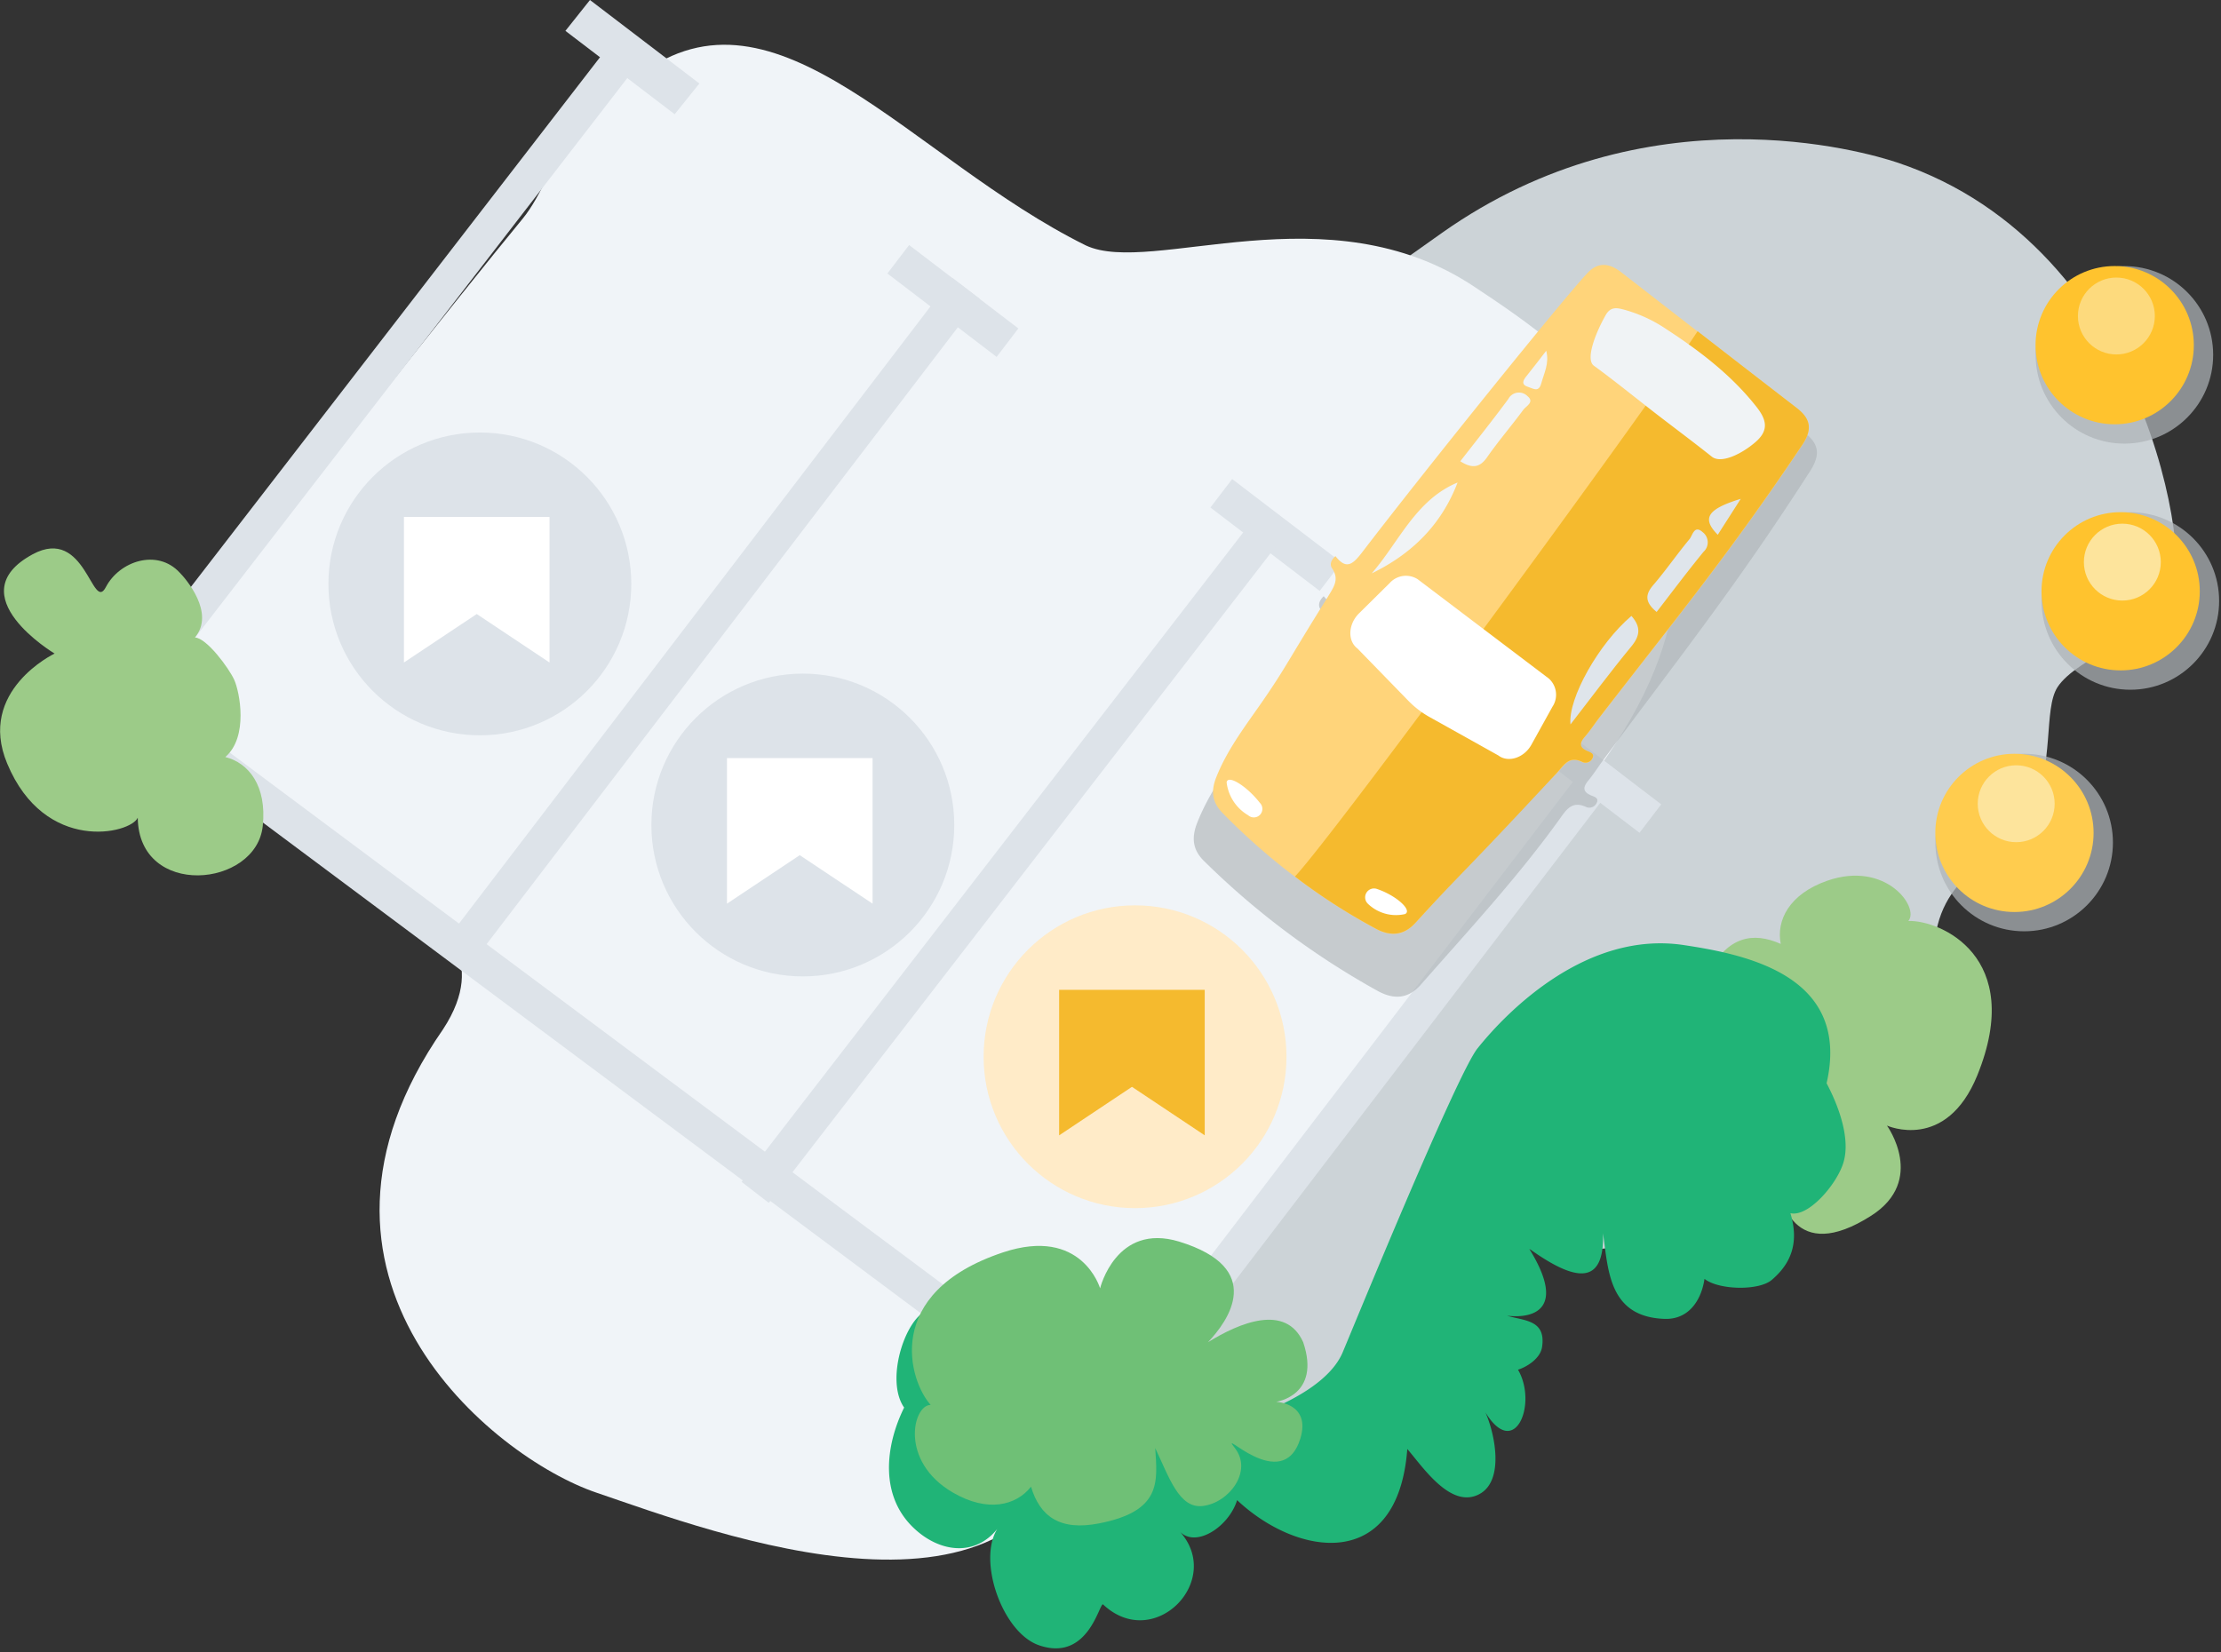 <svg xmlns="http://www.w3.org/2000/svg" width="250" height="186" viewBox="0 0 250 186"><rect x="0" y="0" width="250" height="186" fill="#333333" stroke="none"/><g fill="none"><path fill="#CCD3D7" d="M213.632 18.322c-3.71-1.25-28.218-8.427-51.316 7.895-32.592 23.026-7.796 6.803-53.862 24.75S68.908 94.763 68.908 94.763s0 18.04 33.895 17.171c9.71 0 1.164 16.803 1.013 17.527-.152.723-8.112 29.118 17.243 31.289 25.355 2.171 29.691-4.75 34.908-13.303 5.217-8.552 17.665-6.658 20.928-6.658 3.263 0 36.723-1.02 40.927-35.203 1.158-8.112 8.257-8.836 10.862-14.198 2.605-5.362 1.316-11.52 2.908-14.013 2.184-3.355 10.421-5.829 12.882-9.868 2.46-4.04-2.632-39.704-30.842-49.185z"/><path fill="#F0F4F8" d="M178.763 88.06c-22.368 28.947-23.684 33.552-57.237 71.71-5.355 26.506-41.401 12.71-54.408 8.283-11.743-3.994-36.605-24.31-17.256-52.152 5.335-8.112-.948-12.112-1.632-12.388-.335-.131-5.572-4.802-11.993-8.875-6.83-4.335-23.533-11.006-19.428-16.73 15.494-20.178 35.665-45.566 42.027-53.29 4.131-5.013 6.657-17.986 13.157-16.164 15.408-11.645 30.533 9.434 50.23 19.178 7.415 3.486 27.218-6.408 43.79 4.69 10.046 6.704 37.158 24.158 12.75 55.737z"/><path fill="#DDE3E9" d="M15.059 76.678l111.171 82.927-2.48 3.25L12.579 79.921zM75.941 12.862L63.645 3.474 66.408 0l12.316 9.401z"/><path fill="#DDE3E9" d="M69.317 4.138l3.06 2.363-58.227 75.41-3.061-2.364zM102.333 27.587l12.296 9.392-2.447 3.205-12.297-9.391z"/><path fill="#DDE3E9" d="M107.193 31.282l3.08 2.352-57.937 75.86-3.08-2.351zM138.696 53.935l12.298 9.392-2.448 3.205-12.298-9.392z"/><path fill="#DDE3E9" d="M141.704 57.662l3.06 2.363-58.227 75.408-3.06-2.363zM174.696 81.168l12.296 9.392-2.447 3.204-12.297-9.391z"/><path fill="#DDE3E9" d="M179.473 84.86l3.08 2.352-57.937 75.86-3.08-2.351z"/><path fill="#9CCB88" d="M222.579 121.053c-3.526 8.684-10.178 5.677-10.178 5.677s4.474 6.171-1.79 10.158c-8.677 5.52-10.394-1.638-10.73-4.895-.657 4.139-2.368 9.514-6.967 8.152-5.881-2.369-3.118-6.671-3.118-6.671s-2.704 2.908-4.928-.658c-3.592-5.744 7.296-6.132 3.987-6.277-3.309-.144-4.256-4.493-2.631-6.98 1.493-2.243 4.947-.77 8.44.171-3.072-2.296-5.861-4.079-2.342-10.316 2.204-3.907 4.921-4.559 8.125-3.138-.533-2.631.948-5.618 5.224-7.112 6.618-2.309 10.428 3.02 9.138 4.527 3.56-.105 13.184 3.993 7.77 17.362z"/><path fill="#20B477" d="M151.125 152.283c-2.493 5.835-14.888 8.842-17.007 8.868-12.736.165-14.513-1.513-25.486-14.605l-.033.243a3.48 3.48 0 0 0-1.08-.322c-1.5-.178-3.23.783-4.216 1.836-1.974 2.098-3.375 7.526-1.533 10.177-2.132 4.323-2.75 9.869 1.026 13.507 2.816 2.724 6.842 3.395 9.454.164-2.237 3.606.592 11.678 4.704 13.092 5.546 1.915 6.776-4.763 7.204-4.605 5.776 5.46 13.763-2.81 8.513-8.342 1.79 2.158 5.658-.368 6.579-3.395 6.816 6.402 18.112 8.138 19.158-5.756 1.724 1.973 4.862 6.776 8.085 5.092 2.882-1.5 1.777-6.823.71-9.21 3.33 5.414 5.89-1.02 3.665-4.81.856-.263 2.507-1.184 2.71-2.56.455-3.065-1.973-2.933-3.946-3.519 3.092.355 6.69-.783 2.493-7.552 4.993 3.578 8.487 4.4 8.316-1.724.592 4.184.658 9.388 6.888 9.631 2.724.112 4.171-2.052 4.533-4.506 1.572 1.256 6.099 1.368 7.566.125 2.079-1.77 3.144-4.066 2.105-7.52 1.974.474 5.105-3.105 5.92-5.553.915-2.703-.466-6.473-1.848-9.072 2.744-12.026-8.796-14.474-16.112-15.566-10.782-1.605-19.664 7.237-23.177 11.632-2.33 2.868-14.355 32.296-15.191 34.25z"/><circle cx="239.125" cy="39.954" r="9.993" fill="#ADB3B7" opacity=".72"/><circle cx="238.033" cy="38.862" r="8.908" fill="#FFC32E"/><circle cx="238.224" cy="35.579" r="4.329" fill="#FDE49C" opacity=".72"/><circle cx="239.796" cy="67.664" r="9.993" fill="#ADB3B7" opacity=".72"/><circle cx="238.704" cy="66.572" r="8.908" fill="#FFC32E"/><circle cx="238.895" cy="63.289" r="4.329" fill="#FDE49C"/><circle cx="227.842" cy="94.862" r="9.993" fill="#ADB3B7" opacity=".72"/><circle cx="226.75" cy="93.776" r="8.908" fill="#FFCC4E"/><circle cx="226.947" cy="90.493" r="4.329" fill="#FDE49C"/><path fill="#ADB3B7" d="M149 67.125c1.316 1.645 2.105.908 3.125-.487 7.237-9.835 23.362-30.625 26.007-33.48 1.263-1.362 2.631-1.125 3.993-.099 6.97 5.206 13.94 10.404 20.914 15.592 1.685 1.25 1.928 2.494.724 4.369-8.276 12.875-14.145 20.217-23.256 32.493-.58.776-1.1 1.612-1.718 2.362-.618.75-.657 1.27.316 1.684.388.165.948.296.58.921a.901.901 0 0 1-1.185.362c-1.599-.724-2.237.395-2.993 1.44-4.737 6.58-10.237 12.5-15.58 18.586-1.368 1.553-2.96 1.73-4.822.718a89.474 89.474 0 0 1-19.552-14.619c-1.27-1.23-1.467-2.572-.816-4.27 1.349-3.467 3.566-6.394 5.572-9.454 2.507-3.815 5.165-7.54 7.83-11.256.795-1.105 1.387-2.086.486-3.401-.237-.35-.237-.869.375-1.461z" opacity=".64"/><path fill="#ADB3B7" d="M182.697 64.987c1.158 1.256 1.092 2.296.073 3.585-2.408 3.033-4.665 6.191-7.02 9.342-.355-3.072 3.138-9.592 6.947-12.927zm2.96-.52c-1.4-1.125-1.414-2.013-.453-3.164 1.467-1.777 2.743-3.704 4.178-5.5.348-.435.52-1.717 1.52-.856a1.507 1.507 0 0 1 .164 2.316c-1.842 2.33-3.573 4.744-5.408 7.204zm9.672-13.52c-.921 1.507-1.77 2.882-2.632 4.283-1.96-1.914-1.276-3.04 2.632-4.283zm-38.21 50.612c-2.487.56-3.52-1.145-5.362-2.19 2.375-.185 3.684.986 5.361 2.19z"/><path fill="#FFD47A" d="M150.322 62.612c1.23 1.592 1.974.901 2.994-.415 7.085-9.263 22.842-28.822 25.414-31.5 1.23-1.283 2.52-1.026 3.816 0a8396.93 8396.93 0 0 0 19.684 15.25c1.592 1.224 1.803 2.421.619 4.185-8.132 12.144-13.856 19.079-22.77 30.611-.572.737-1.079 1.52-1.684 2.224-.606.704-.658 1.197.27 1.612.368.164.9.303.539.895a.855.855 0 0 1-1.138.315c-1.513-.71-2.013.448-2.882 1.316-9.592 9.724-10.645 11.099-15.848 16.803-1.316 1.454-2.856 1.592-4.606.599a72.586 72.586 0 0 1-17.105-12.96c-1.19-1.205-1.355-2.488-.697-4.093 1.315-3.29 3.513-6.046 5.48-8.928 2.46-3.605 2.474-3.987 7.026-11.276.658-1.105 1.362-1.974.52-3.243-.25-.35-.25-.843.368-1.395z"/><path fill="#F5BA2E" d="M191.086 37.296c3.71 2.882 7.425 5.757 11.144 8.625 1.592 1.224 1.803 2.421.619 4.184-8.132 12.145-13.856 19.08-22.77 30.612-.572.737-1.079 1.52-1.684 2.224-.606.704-.658 1.197.27 1.612.368.164.9.302.539.894a.855.855 0 0 1-1.138.316c-1.513-.71-2.046.428-2.882 1.316-10.737 11.56-10.645 11.099-15.848 16.803-1.316 1.454-2.856 1.592-4.606.598a66.487 66.487 0 0 1-8.967-5.79c4.704-5.052 38.934-51.756 45.323-61.394z"/><path fill="#FFF" d="M168.651 85.053l-7.763-4.336a10.474 10.474 0 0 1-2.368-1.822l-5.724-5.882c-1.132-.855-1.046-2.737.171-3.947l3.454-3.415a2.46 2.46 0 0 1 3.151-.44l14.764 11.184c.91.811 1.084 2.17.407 3.184l-2.355 4.25c-.816 1.493-2.612 2.085-3.737 1.224z"/><path fill="#F0F3F5" d="M186.224 46.44c-2.263-1.756-4.487-3.565-6.81-5.262-.973-.704.158-3.632 1.316-5.685.533-.947 1.191-.855 1.974-.657a16.099 16.099 0 0 1 4.842 2.21c3.783 2.467 7.355 5.184 10.184 8.783 1.138 1.454 1.388 2.632-.131 3.947-1.52 1.316-3.875 2.5-4.935 1.625-2.105-1.677-4.289-3.296-6.44-4.96zm-22.158 7.889c-1.83 4.803-5.198 8.06-9.665 10.23 3.086-3.546 4.948-8.276 9.665-10.23z"/><path fill="#DFE5EB" d="M183.638 69.349c1.073 1.217.994 2.21 0 3.42-2.355 2.856-4.566 5.836-6.862 8.797-.29-2.934 3.191-9.119 6.862-12.217z"/><path fill="#F0F3F5" d="M164.375 51.934c1.842-2.375 3.671-4.658 5.401-7.006a1.349 1.349 0 0 1 2.171-.316c.81.658-.17 1.112-.48 1.526-1.316 1.79-2.763 3.467-4.02 5.263-.809 1.198-1.644 1.441-3.072.533z"/><path fill="#DFE5EB" d="M186.474 68.901c-1.316-1.092-1.316-1.94-.382-3.026 1.428-1.664 2.678-3.487 4.086-5.178.335-.408.526-1.631 1.467-.79a1.44 1.44 0 0 1 .112 2.218c-1.796 2.19-3.494 4.46-5.283 6.776zm9.467-12.737c-.908 1.428-1.744 2.724-2.586 4.047-1.842-1.862-1.164-2.895 2.586-4.047z"/><path fill="#F0F3F5" d="M174.046 39.493c.368 1.408-.243 2.507-.56 3.678-.289 1.066-.933.553-1.453.401-.83-.25-.625-.723-.197-1.243.756-.934 1.473-1.888 2.21-2.836z"/><path fill="#FFF" d="M158.158 102.914a4.546 4.546 0 0 1-4.21-1.184 1 1 0 0 1 1.02-1.651c2.216.743 4.039 2.421 3.19 2.835zm-20.086-14.828a4.954 4.954 0 0 0 2.421 3.703.961.961 0 0 0 1.316-1.4c-1.48-1.902-3.612-3.205-3.737-2.303z"/><path fill="#6FC076" d="M112.901 141.007c8.895-2.96 10.928 4.046 10.928 4.046s1.79-7.415 8.888-5.264c9.83 3.014 5.507 8.968 3.25 11.336 3.553-2.204 8.77-4.382 10.724 0 2.026 6.013-3.04 6.704-3.04 6.704s3.948.164 2.71 4.164c-2.025 6.46-9.4-1.559-7.361 1.046 2.04 2.606-.658 6.165-3.605 6.52-2.678.33-3.803-3.256-5.362-6.52.256 3.83.717 7.106-6.316 8.48-4.401.87-6.664-.776-7.664-4.13-1.671 2.124-4.889 2.933-8.796.657-6.06-3.533-4.487-9.868-2.5-9.868-2.389-2.619-5.54-12.606 8.144-17.171z"/><circle cx="90.368" cy="92.888" r="17.046" fill="#DDE3E9"/><path fill="#FFF" d="M98.217 85.355H81.829v16.388l8.191-5.46 8.197 5.46V85.355"/><circle cx="54.013" cy="65.743" r="17.046" fill="#DDE3E9"/><path fill="#FFF" d="M61.855 58.204H45.467v16.388l8.197-5.46 8.191 5.46V58.204"/><circle cx="127.763" cy="118.98" r="17.046" fill="#FFEBC8"/><path fill="#F5BA2E" d="M135.605 111.447h-16.388v16.382l8.197-5.461 8.191 5.461v-16.382"/><path fill="#9CCB88" d="M6.145 73.586S-4.835 67.006 3.69 62.4c5.967-3.21 6.69 6.638 8.223 3.704 1.533-2.934 5.79-4.362 8.316-1.631.658.658 4.04 4.54 1.71 7.302 1.317.046 3.823 3.435 4.428 4.77.606 1.336 1.625 6.428-1.006 8.69 2.631.659 4.684 3.244 4.217 7.75-.724 6.975-13.974 8.192-14.072-.92-.777 1.802-10.454 4.098-14.698-6.099-3.434-8.204 5.336-12.381 5.336-12.381z"/></g></svg>